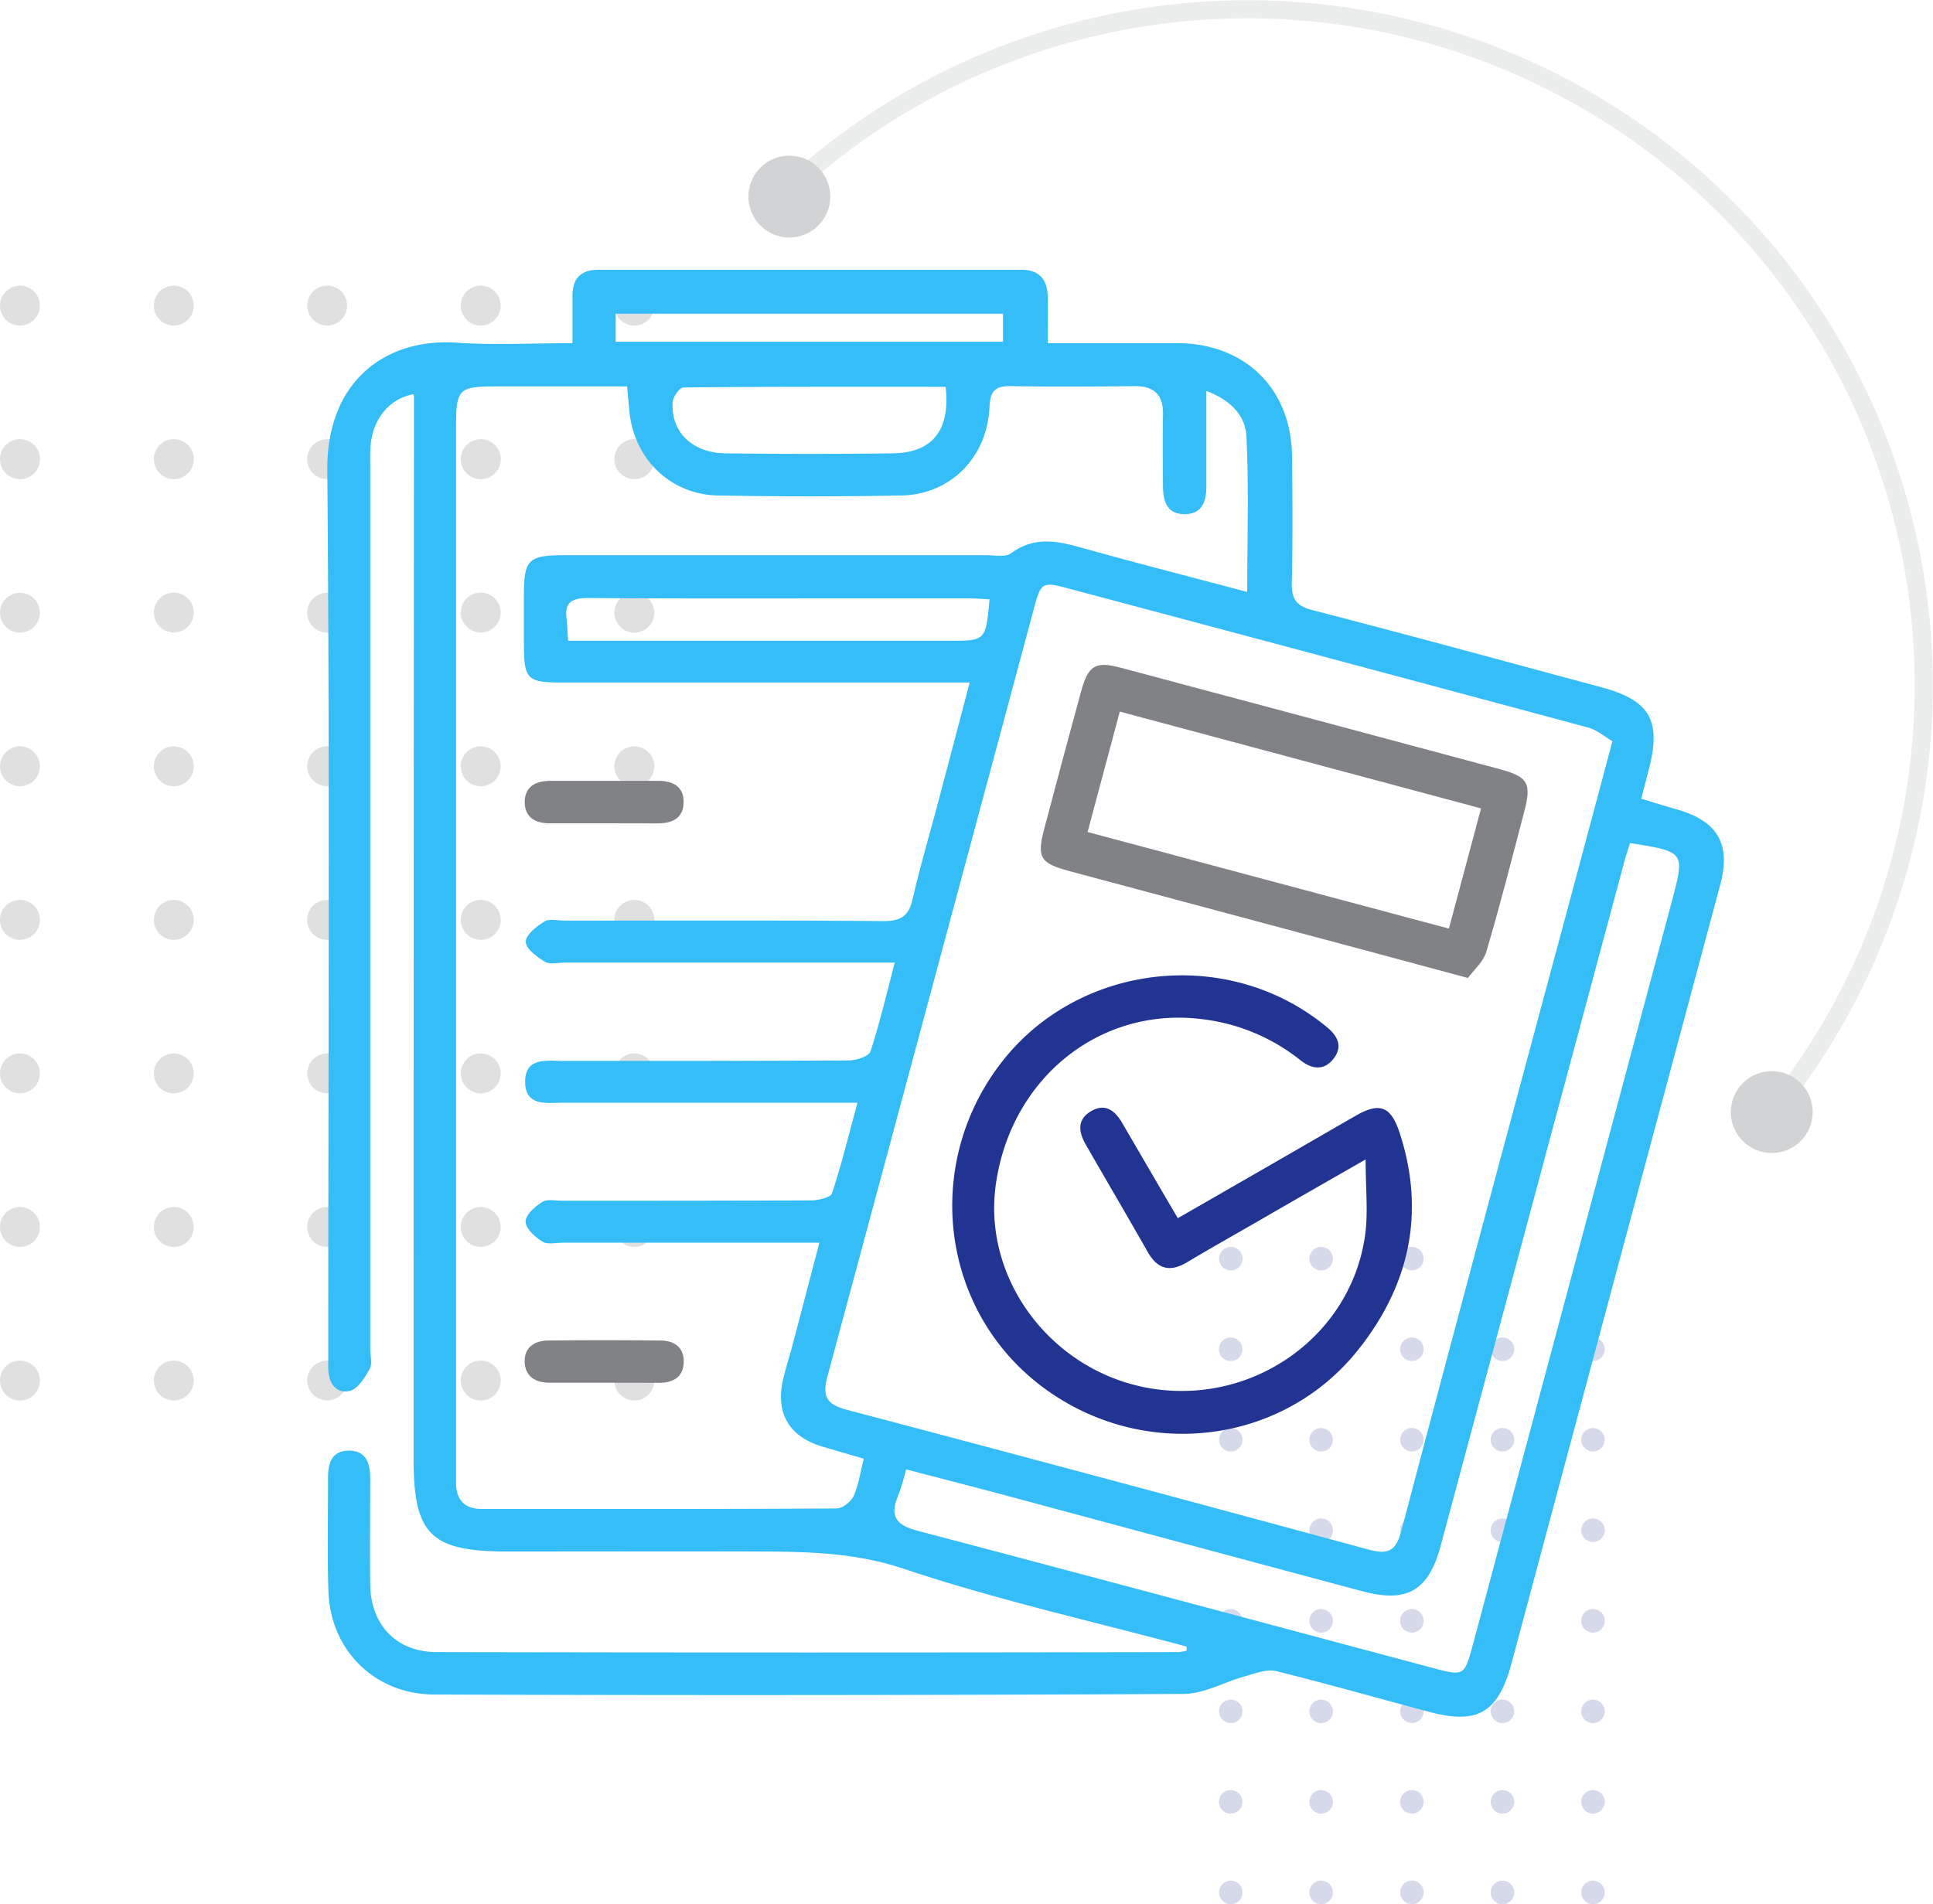 <svg xmlns="http://www.w3.org/2000/svg" viewBox="0 0 427.23 420.95"><defs><style>.cls-1{fill:none;stroke:#d1d3d4;stroke-miterlimit:10;stroke-width:4px;opacity:0.44;}.cls-2{opacity:0.29;}.cls-3{fill:#939598;}.cls-4{opacity:0.19;}.cls-5{fill:#223492;}.cls-6{fill:#34bdf6;}.cls-7{fill:#808285;}.cls-8{fill:#d1d3d4;}</style></defs><title>verify</title><g id="Layer_2" data-name="Layer 2"><g id="Layer_1-2" data-name="Layer 1"><path class="cls-1" d="M171.89,44.09a149.4,149.4,0,0,1,219.7,201.75"/><g class="cls-2"><circle class="cls-3" cx="4.41" cy="305.19" r="4.41"/><path class="cls-3" d="M4.41,266.83A4.41,4.41,0,1,1,0,271.24,4.4,4.4,0,0,1,4.41,266.83Z"/><circle class="cls-3" cx="4.41" cy="237.29" r="4.41"/><path class="cls-3" d="M4.41,198.94A4.41,4.41,0,1,1,0,203.35,4.4,4.4,0,0,1,4.41,198.94Z"/><circle class="cls-3" cx="4.41" cy="169.4" r="4.41"/><circle class="cls-3" cx="4.41" cy="135.45" r="4.41"/><path class="cls-3" d="M4.41,97.09A4.42,4.42,0,1,1,0,101.51,4.41,4.41,0,0,1,4.41,97.09Z"/><circle class="cls-3" cx="4.41" cy="67.56" r="4.41"/><path class="cls-3" d="M38.36,300.78A4.41,4.41,0,1,1,34,305.19,4.41,4.41,0,0,1,38.36,300.78Z"/><path class="cls-3" d="M38.36,266.83A4.41,4.41,0,1,1,34,271.24,4.41,4.41,0,0,1,38.36,266.83Z"/><path class="cls-3" d="M38.36,232.88A4.41,4.41,0,1,1,34,237.29,4.42,4.42,0,0,1,38.36,232.88Z"/><path class="cls-3" d="M38.36,198.94A4.41,4.41,0,1,1,34,203.35,4.41,4.41,0,0,1,38.36,198.94Z"/><path class="cls-3" d="M38.36,165A4.41,4.41,0,1,1,34,169.4,4.41,4.41,0,0,1,38.36,165Z"/><path class="cls-3" d="M38.36,131A4.41,4.41,0,1,1,34,135.45,4.42,4.42,0,0,1,38.36,131Z"/><path class="cls-3" d="M38.36,97.09A4.42,4.42,0,1,1,34,101.51,4.42,4.42,0,0,1,38.36,97.09Z"/><path class="cls-3" d="M38.36,63.15A4.41,4.41,0,1,1,34,67.56,4.41,4.41,0,0,1,38.36,63.15Z"/><circle class="cls-3" cx="72.31" cy="305.19" r="4.41" transform="translate(-110.57 50.38) rotate(-22.34)"/><path class="cls-3" d="M72.31,266.83a4.41,4.41,0,1,1-4.42,4.41A4.41,4.41,0,0,1,72.31,266.83Z"/><circle class="cls-3" cx="72.31" cy="237.29" r="4.41" transform="translate(-84.76 45.29) rotate(-22.34)"/><path class="cls-3" d="M72.31,198.94a4.41,4.41,0,1,1-4.42,4.41A4.41,4.41,0,0,1,72.31,198.94Z"/><circle class="cls-3" cx="72.31" cy="169.4" r="4.41" transform="translate(-58.96 40.19) rotate(-22.34)"/><circle class="cls-3" cx="72.31" cy="135.45" r="4.41" transform="translate(-46.06 37.65) rotate(-22.34)"/><path class="cls-3" d="M72.31,97.09a4.42,4.42,0,1,1-4.42,4.42A4.42,4.42,0,0,1,72.31,97.09Z"/><circle class="cls-3" cx="72.31" cy="67.56" r="4.41" transform="translate(-20.25 32.55) rotate(-22.34)"/><path class="cls-3" d="M106.25,300.78a4.41,4.41,0,1,1-4.41,4.41A4.4,4.4,0,0,1,106.25,300.78Z"/><path class="cls-3" d="M106.25,266.83a4.41,4.41,0,1,1-4.41,4.41A4.4,4.4,0,0,1,106.25,266.83Z"/><path class="cls-3" d="M106.25,232.88a4.41,4.41,0,1,1-4.41,4.41A4.41,4.41,0,0,1,106.25,232.88Z"/><path class="cls-3" d="M106.25,198.94a4.41,4.41,0,1,1-4.41,4.41A4.4,4.4,0,0,1,106.25,198.94Z"/><path class="cls-3" d="M106.25,165a4.41,4.41,0,1,1-4.41,4.41A4.4,4.4,0,0,1,106.25,165Z"/><path class="cls-3" d="M106.25,131a4.41,4.41,0,1,1-4.41,4.41A4.41,4.41,0,0,1,106.25,131Z"/><path class="cls-3" d="M106.25,97.09a4.42,4.42,0,1,1-4.41,4.42A4.41,4.41,0,0,1,106.25,97.09Z"/><path class="cls-3" d="M106.25,63.15a4.41,4.41,0,1,1-4.41,4.41A4.4,4.4,0,0,1,106.25,63.15Z"/><circle class="cls-3" cx="140.2" cy="305.19" r="4.41"/><path class="cls-3" d="M140.2,266.83a4.41,4.41,0,1,1-4.41,4.41A4.4,4.4,0,0,1,140.2,266.83Z"/><circle class="cls-3" cx="140.2" cy="237.29" r="4.41"/><path class="cls-3" d="M140.2,198.94a4.41,4.41,0,1,1-4.41,4.41A4.4,4.4,0,0,1,140.2,198.94Z"/><circle class="cls-3" cx="140.2" cy="169.4" r="4.41"/><circle class="cls-3" cx="140.2" cy="135.45" r="4.41"/><path class="cls-3" d="M140.2,97.09a4.42,4.42,0,1,1-4.41,4.42A4.41,4.41,0,0,1,140.2,97.09Z"/><circle class="cls-3" cx="140.2" cy="67.56" r="4.41"/></g><g class="cls-4"><circle class="cls-5" cx="272.03" cy="418.35" r="2.6"/><path class="cls-5" d="M272,395.73a2.6,2.6,0,1,1-2.6,2.6A2.61,2.61,0,0,1,272,395.73Z"/><circle class="cls-5" cx="272.03" cy="378.32" r="2.6"/><path class="cls-5" d="M272,355.71a2.6,2.6,0,1,1-2.6,2.6A2.6,2.6,0,0,1,272,355.71Z"/><circle class="cls-5" cx="272.03" cy="338.29" r="2.6"/><circle class="cls-5" cx="272.03" cy="318.28" r="2.6"/><path class="cls-5" d="M272,295.67a2.6,2.6,0,1,1-2.6,2.6A2.6,2.6,0,0,1,272,295.67Z"/><circle class="cls-5" cx="272.03" cy="278.25" r="2.6"/><path class="cls-5" d="M292,415.75a2.6,2.6,0,1,1-2.6,2.6A2.59,2.59,0,0,1,292,415.75Z"/><path class="cls-5" d="M292,395.73a2.6,2.6,0,1,1-2.6,2.6A2.6,2.6,0,0,1,292,395.73Z"/><path class="cls-5" d="M292,375.72a2.6,2.6,0,1,1-2.6,2.6A2.59,2.59,0,0,1,292,375.72Z"/><path class="cls-5" d="M292,355.71a2.6,2.6,0,1,1-2.6,2.6A2.59,2.59,0,0,1,292,355.71Z"/><path class="cls-5" d="M292,335.69a2.6,2.6,0,1,1-2.6,2.6A2.6,2.6,0,0,1,292,335.69Z"/><path class="cls-5" d="M292,315.68a2.6,2.6,0,1,1-2.6,2.6A2.59,2.59,0,0,1,292,315.68Z"/><path class="cls-5" d="M292,295.67a2.6,2.6,0,1,1-2.6,2.6A2.59,2.59,0,0,1,292,295.67Z"/><path class="cls-5" d="M292,275.65a2.6,2.6,0,1,1-2.6,2.6A2.6,2.6,0,0,1,292,275.65Z"/><circle class="cls-5" cx="312.05" cy="418.35" r="2.6" transform="translate(-135.58 149.99) rotate(-22.34)"/><path class="cls-5" d="M312.05,395.73a2.6,2.6,0,1,1-2.6,2.6A2.61,2.61,0,0,1,312.05,395.73Z"/><circle class="cls-5" cx="312.05" cy="378.32" r="2.6" transform="translate(-120.37 146.99) rotate(-22.34)"/><path class="cls-5" d="M312.05,355.71a2.6,2.6,0,1,1-2.6,2.6A2.6,2.6,0,0,1,312.05,355.71Z"/><circle class="cls-5" cx="312.05" cy="338.29" r="2.6" transform="translate(-105.16 143.99) rotate(-22.34)"/><circle class="cls-5" cx="312.05" cy="318.28" r="2.6" transform="translate(-97.55 142.49) rotate(-22.34)"/><path class="cls-5" d="M312.05,295.67a2.6,2.6,0,1,1-2.6,2.6A2.6,2.6,0,0,1,312.05,295.67Z"/><circle class="cls-5" cx="312.05" cy="278.25" r="2.6" transform="translate(-82.34 139.48) rotate(-22.34)"/><path class="cls-5" d="M332.07,415.75a2.6,2.6,0,1,1-2.6,2.6A2.6,2.6,0,0,1,332.07,415.75Z"/><path class="cls-5" d="M332.07,395.73a2.6,2.6,0,1,1-2.6,2.6A2.61,2.61,0,0,1,332.07,395.73Z"/><path class="cls-5" d="M332.07,375.72a2.6,2.6,0,1,1-2.6,2.6A2.6,2.6,0,0,1,332.07,375.72Z"/><path class="cls-5" d="M332.07,355.71a2.6,2.6,0,1,1-2.6,2.6A2.6,2.6,0,0,1,332.07,355.71Z"/><path class="cls-5" d="M332.07,335.69a2.6,2.6,0,1,1-2.6,2.6A2.61,2.61,0,0,1,332.07,335.69Z"/><path class="cls-5" d="M332.07,315.68a2.6,2.6,0,1,1-2.6,2.6A2.6,2.6,0,0,1,332.07,315.68Z"/><path class="cls-5" d="M332.07,295.67a2.6,2.6,0,1,1-2.6,2.6A2.6,2.6,0,0,1,332.07,295.67Z"/><path class="cls-5" d="M332.07,275.65a2.6,2.6,0,1,1-2.6,2.6A2.61,2.61,0,0,1,332.07,275.65Z"/><circle class="cls-5" cx="352.08" cy="418.35" r="2.6"/><path class="cls-5" d="M352.08,395.73a2.6,2.6,0,1,1-2.6,2.6A2.6,2.6,0,0,1,352.08,395.73Z"/><circle class="cls-5" cx="352.08" cy="378.32" r="2.6"/><path class="cls-5" d="M352.08,355.71a2.6,2.6,0,1,1-2.6,2.6A2.59,2.59,0,0,1,352.08,355.71Z"/><circle class="cls-5" cx="352.08" cy="338.29" r="2.6"/><circle class="cls-5" cx="352.08" cy="318.28" r="2.6"/><path class="cls-5" d="M352.08,295.67a2.6,2.6,0,1,1-2.6,2.6A2.59,2.59,0,0,1,352.08,295.67Z"/><circle class="cls-5" cx="352.08" cy="278.25" r="2.6"/></g><path class="cls-6" d="M262.27,364c-20.87-5.61-42-10.33-62.49-17.19-11-3.68-21.66-3.79-32.68-3.83-18.33-.05-36.66,0-55,0-16.88,0-20.69-3.76-20.69-20.43q0-117.46.08-234.94a1.91,1.91,0,0,0-.13-.45c-5.12.9-8.84,5.21-9.43,11.07-.18,1.82-.1,3.66-.1,5.49V298.19c0,1.5.51,3.29-.13,4.44-1.07,1.91-2.63,4.46-4.41,4.85-3.13.7-4.66-1.81-4.74-4.94,0-1.5,0-3,0-4.5,0-64.65.35-129.3-.21-194C72.14,84.39,85.1,74.67,101,75.76c8.26.57,16.59.1,25.53.1,0-3.82,0-7.1,0-10.38,0-3.87,1.75-5.85,5.75-5.84q46.74,0,93.48,0c4,0,5.71,2.19,5.8,5.92.07,3.15,0,6.3,0,10.3h14c5,0,10,0,15,0,14.76.2,24.8,10.16,25,24.87.11,9.33.17,18.66-.05,28-.08,3.56.86,5.19,4.57,6.15,21.28,5.48,42.47,11.31,63.69,17,10.9,2.92,13.48,7.32,10.63,18.29l-1.66,6.4c2.73.82,5.35,1.65,8,2.4,8.9,2.55,11.86,7.66,9.48,16.54q-8.91,33.28-17.85,66.57-14.16,52.82-28.3,105.63c-2.94,10.94-7.48,13.6-18.28,10.7-11.25-3-22.47-6.19-33.79-9-2-.49-4.56.53-6.78,1.14-4.58,1.26-9.1,3.9-13.65,3.92q-82.74.42-165.47.13c-13.24,0-23.11-9.77-23.52-22.91-.26-8.32-.06-16.66-.08-25,0-3.12.74-5.91,4.45-6,3.92-.07,4.88,2.7,4.87,6.1,0,7.83-.09,15.67,0,23.5.12,8.89,5.76,14.91,14.68,14.93q82,.17,164,0a10,10,0,0,0,1.77-.31C262.28,364.7,262.28,364.36,262.27,364Zm-64.51-151.2H124.84c-1.49,0-3.31.47-4.42-.2-1.76-1.06-4.2-2.88-4.21-4.4s2.38-3.41,4.12-4.49c1.09-.68,2.92-.19,4.42-.19,23.5,0,47-.1,70.48.1,3.86,0,5.6-1.07,6.47-4.83,1.72-7.45,3.89-14.81,5.85-22.21,2.2-8.31,4.38-16.62,6.77-25.7h-6.6q-41.75,0-83.48,0c-7.79,0-8.43-.67-8.45-8.66V131.74c0-8,.93-9,8.84-9q46.74,0,93.47,0c1.82,0,4.15.47,5.38-.44,5.68-4.2,11.31-2.4,17.18-.77,11.51,3.2,23.09,6.16,35,9.33,0-11.87.38-23.18-.18-34.43-.23-4.74-3.75-8.12-8.86-10,0,7.54,0,14.35,0,21.17,0,3.35-1,6.16-5,6.06-3.68-.09-4.54-2.86-4.57-6-.05-5.33-.11-10.67,0-16,.08-4.43-2-6.35-6.36-6.3-9,.1-18,.17-27,0-3.58-.09-4.84.83-5,4.67-.52,11.17-8.66,19.29-19.5,19.5q-20.25.38-40.49,0c-10.65-.19-18.73-8.24-19.63-18.95-.13-1.58-.29-3.17-.48-5.16H109.79c-8.48,0-9,.54-9,9.15V324.55c0,1.16,0,2.33,0,3.49.11,3.64,2,5.53,5.64,5.54,26.16,0,52.32.05,78.48-.11,1.3,0,3.19-1.5,3.76-2.77,1.11-2.48,1.49-5.3,2.24-8.23l-9.13-2.67c-7.37-2.19-10.44-7.4-8.69-14.89.6-2.59,1.43-5.13,2.11-7.71,1.93-7.3,3.83-14.61,5.9-22.48H124.31c-1.5,0-3.33.45-4.41-.24-1.62-1-3.71-2.88-3.73-4.41s2.09-3.34,3.69-4.36c1.09-.69,2.92-.27,4.42-.27,18.32,0,36.65,0,55-.08,1.6,0,4.3-.63,4.62-1.59,2.1-6.37,3.69-12.9,5.62-20H183q-29.25,0-58.49,0c-3.56,0-8.3.9-8.44-4.41-.15-5.76,4.81-4.82,8.52-4.83,21,0,42,0,63-.11,1.67,0,4.44-.9,4.81-2C194.41,226.26,195.86,220,197.76,212.82Zm158.62-48.95c-1.6-.92-3.32-2.42-5.31-3Q294,145.49,236.8,130.27c-6.6-1.77-6.67-1.79-8.42,4.75q-22.71,84.61-45.49,169.21c-1.3,4.8.06,6.31,4.49,7.48q57.44,15.17,114.76,30.76c4.54,1.24,6.33.68,7.61-4.16,13-49.39,26.34-98.71,39.56-148Zm3.88,22.5c-.46,1.52-.88,2.77-1.22,4q-20.31,75.71-40.63,151.39c-2.69,10-7.5,12.68-17.4,10q-38.58-10.33-77.13-20.73c-7.8-2.09-15.63-4.1-23.61-6.19a54.78,54.78,0,0,1-1.77,5.86c-1.93,4.48-.41,6.48,4.23,7.7,38,10,75.9,20.2,113.84,30.32,7.05,1.88,7.07,1.85,9-5.24l44-164.44C372.4,188.3,372.38,188.3,360.26,186.37ZM209,85.51c-19.47,0-38.71-.05-57.95.14-.84,0-2.32,2.1-2.39,3.29-.37,6.58,4.35,11.19,11.72,11.28q18.44.23,36.89,0C206,100.12,210.08,95.22,209,85.51Zm-83.42,56.14h84.2c8.08,0,8.08,0,8.93-9.16-1.63-.08-3.23-.21-4.84-.21-7.48,0-15,0-22.45,0-20.46,0-40.91.07-61.37-.08-3.62,0-5.37.9-4.81,4.72C125.4,138.2,125.41,139.52,125.56,141.65Zm10.5-66.11h85.6V69.35h-85.6Z"/><path class="cls-7" d="M133.32,182c-4,0-7.95,0-11.93,0-3,0-5.36-1.28-5.42-4.54-.06-3.55,2.4-4.83,5.63-4.84q11.93,0,23.87,0c3.22,0,5.69,1.2,5.62,4.8s-2.67,4.6-5.83,4.6Z"/><path class="cls-7" d="M133.35,305.67c-4,0-8,0-11.93,0-3,0-5.31-1.31-5.46-4.52s2.11-4.77,5.13-4.81q12.42-.15,24.84,0c3,0,5.27,1.43,5.19,4.75s-2.29,4.58-5.35,4.6C141.63,305.69,137.49,305.67,133.35,305.67Z"/><path class="cls-5" d="M301.83,256.31C293,261.38,285.48,265.66,278,270c-5.2,3-10.42,5.92-15.56,9-3.74,2.25-6.53,1.68-8.73-2.16-4.54-8-9.17-15.86-13.73-23.81-1.58-2.74-2-5.53,1.17-7.39s5.32-.08,6.91,2.66c4,6.87,8,13.74,12.26,21l23.73-13.65c5.2-3,10.37-6,15.59-9s7.74-2.2,9.69,3.73c5.77,17.6,2.22,33.68-9.07,47.92-17.25,21.77-49.13,24.87-71.12,7.32-21.46-17.14-24.93-48.67-7.78-70.78,16.66-21.49,48.54-25.61,70.27-9.08.53.4,1.05.82,1.57,1.24,2.31,1.88,3.65,4.16,1.65,6.89-2.12,2.88-4.88,2.51-7.43.49a42.86,42.86,0,0,0-21.83-9.09c-22.44-2.78-42.19,13-45.5,36.6-3,21.46,13.07,42.08,35.24,45.19,22.42,3.14,43.4-12.14,46.4-34.14C302.4,268,301.83,262.8,301.83,256.31Z"/><path class="cls-7" d="M324.44,216.2l-20.23-5.45q-34-9.12-68-18.22c-6.28-1.69-7.07-3-5.44-9.2q4-15.21,8.14-30.37c1.62-5.93,3.2-6.85,8.91-5.32q41.73,11.13,83.43,22.33c6.52,1.75,7.31,3.11,5.61,9.56-2.7,10.3-5.32,20.63-8.34,30.84C327.86,212.64,325.69,214.48,324.44,216.2Zm2.9-37.49-79.84-21.4c-2.44,9.11-4.73,17.68-7.12,26.62l79.85,21.35C322.68,196.13,324.94,187.69,327.34,178.71Z"/><circle class="cls-8" cx="391.59" cy="245.84" r="9.05"/><circle class="cls-8" cx="174.46" cy="43.46" r="9.05"/></g></g></svg>